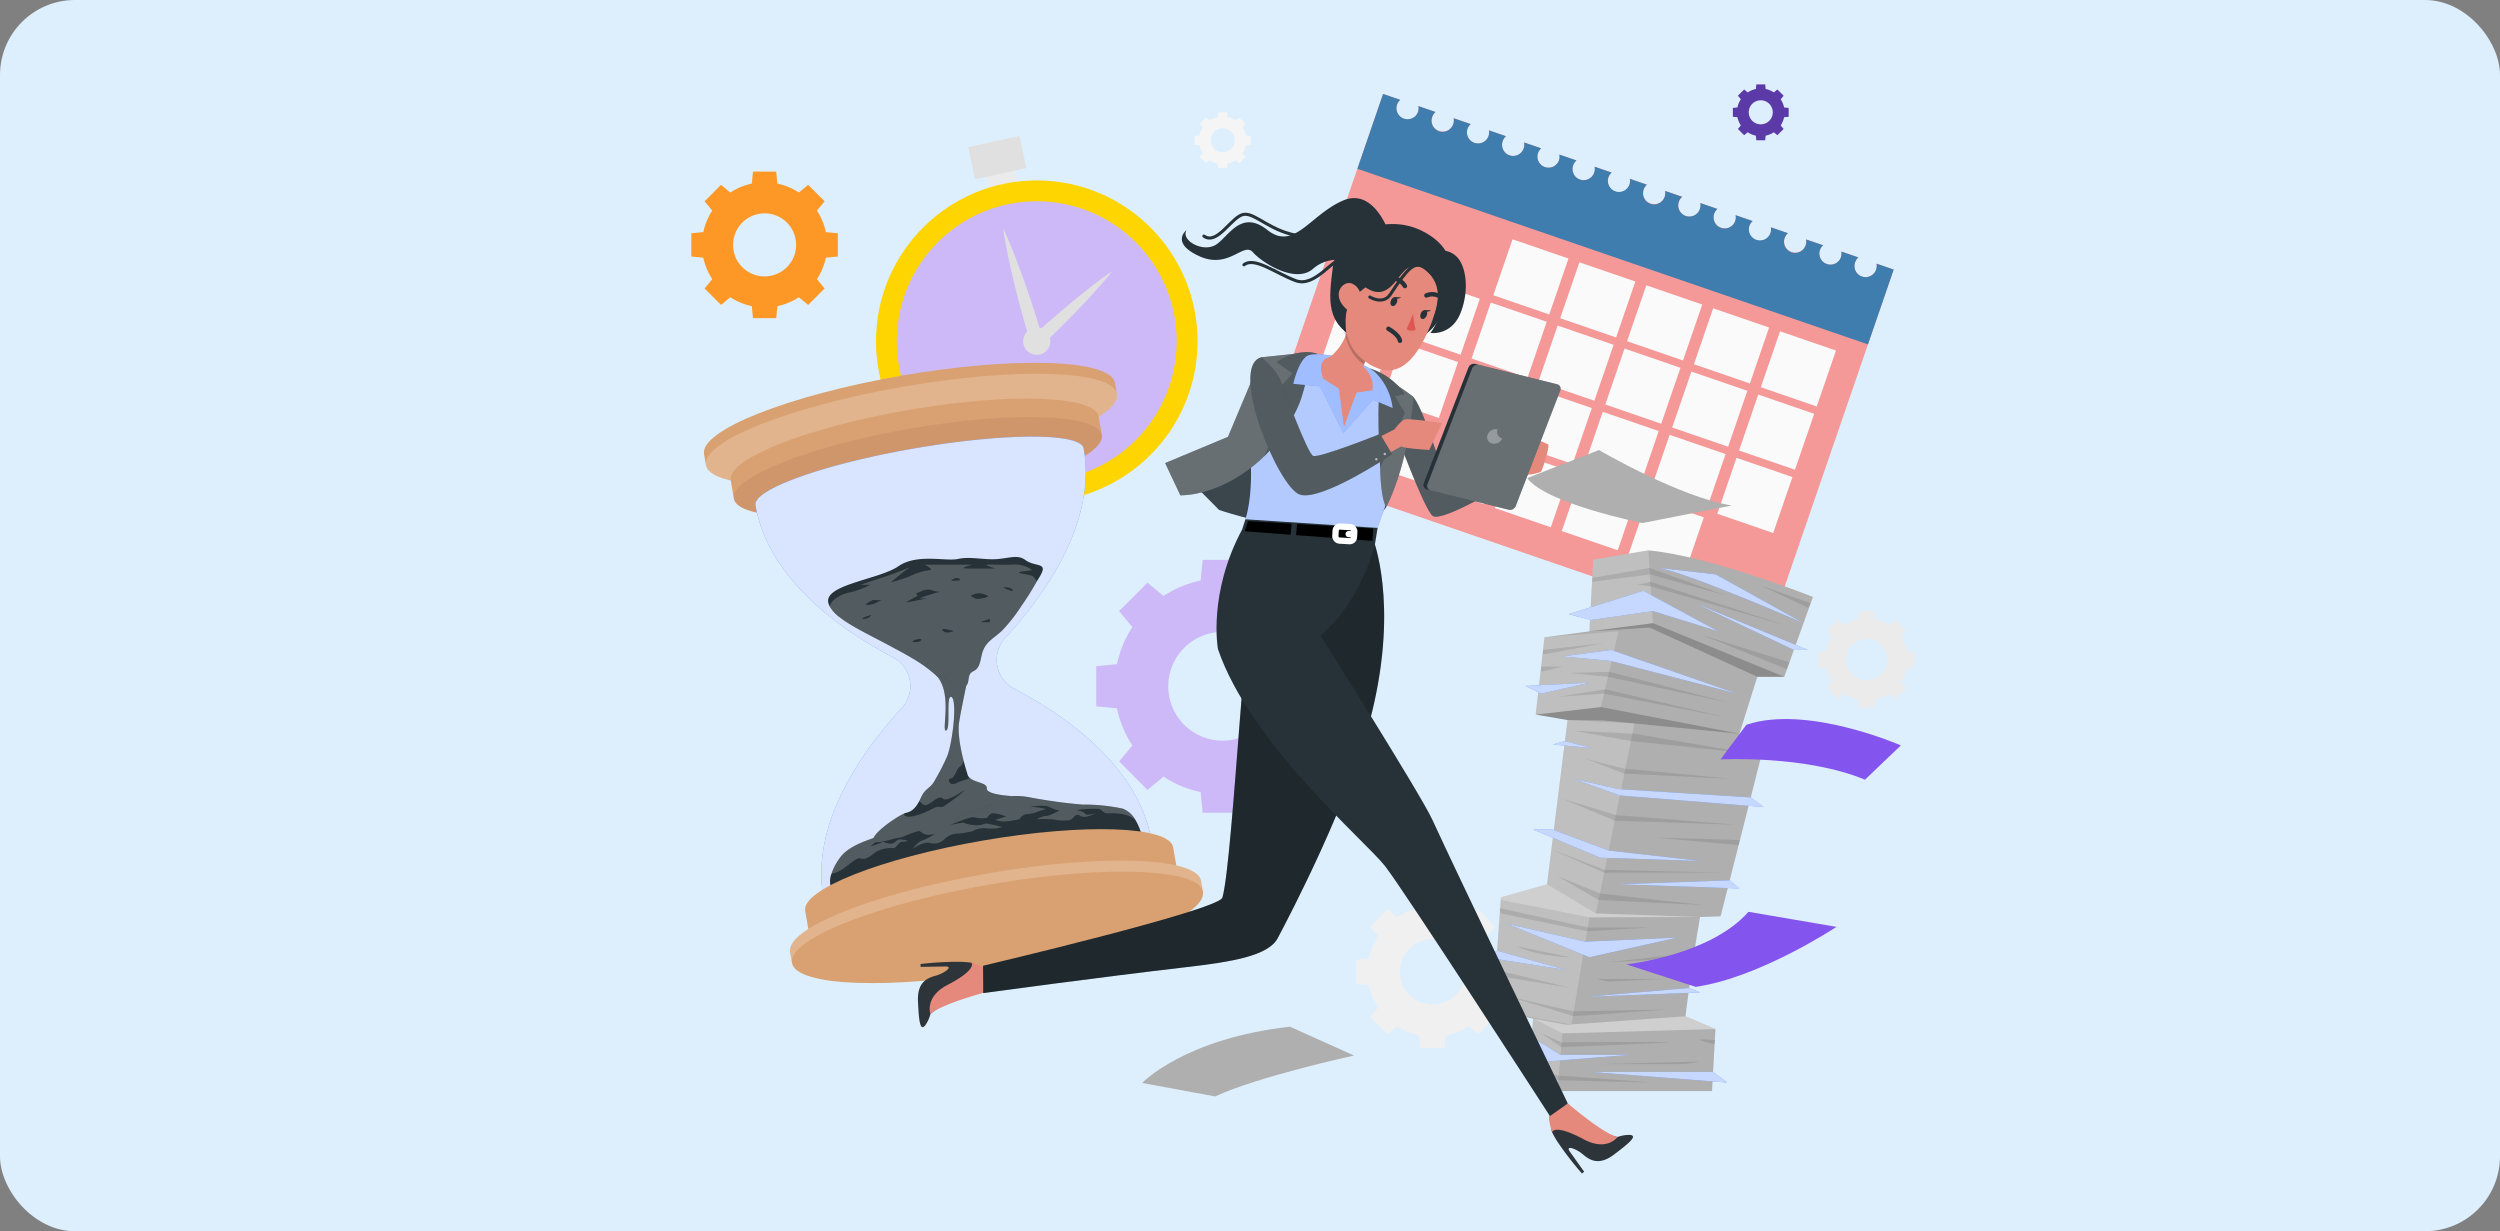 <svg xmlns="http://www.w3.org/2000/svg" width="400" height="197" viewBox="0 0 400 197">
  <rect x="0" y="0" width="400" height="197" fill="#808080" stroke="none"/>
  <g id="Grupo_1118345" data-name="Grupo 1118345" transform="translate(-1020 -3842)">
    <rect id="Rectángulo_405905" data-name="Rectángulo 405905" width="400" height="197" rx="12" transform="translate(1020 3842)" fill="#ddeffd"/>
    <g id="estruc12" transform="translate(1054.168 3745.04)">
      <g id="Grupo_1116840" data-name="Grupo 1116840" transform="translate(76.445 110.46)">
        <g id="Grupo_1116833" data-name="Grupo 1116833" transform="translate(23.779 8.261)">
          <rect id="Rectángulo_405906" data-name="Rectángulo 405906" width="4.666" height="4.666" transform="translate(23.181 5.312) rotate(-12.119)" fill="#ebebeb"/>
          <circle id="Elipse_13469" data-name="Elipse 13469" cx="25.725" cy="25.725" r="25.725" transform="translate(4.432 57.15) rotate(-86.94)" fill="#fed401"/>
          <circle id="Elipse_13470" data-name="Elipse 13470" cx="22.396" cy="22.396" r="22.396" transform="matrix(0.778, -0.628, 0.628, 0.778, 0, 29.471)" fill="#cdb9f8"/>
          <rect id="Rectángulo_405907" data-name="Rectángulo 405907" width="8.407" height="5.261" transform="translate(20.505 1.765) rotate(-12.119)" fill="#e0e0e0"/>
          <path id="Trazado_907802" data-name="Trazado 907802" d="M179.691,181.484a2.179,2.179,0,1,1-2.59-1.672A2.179,2.179,0,0,1,179.691,181.484Z" transform="translate(-146.067 -149.109)" fill="#e0e0e0"/>
          <path id="Trazado_907803" data-name="Trazado 907803" d="M169.666,151.446c.683,1.439,1.267,2.9,1.856,4.369l.845,2.21.8,2.225c.531,1.483,1.023,2.976,1.5,4.473s.94,3,1.374,4.515l-1.689-.458q1.521-1.4,3.082-2.762t3.156-2.683c1.055-.89,2.145-1.744,3.234-2.6s2.2-1.68,3.36-2.461c-.866,1.095-1.784,2.132-2.706,3.167s-1.865,2.045-2.831,3.031-1.922,1.983-2.909,2.948-1.976,1.925-2.984,2.867l-1.2,1.123-.487-1.584c-.462-1.5-.9-3.014-1.318-4.529s-.824-3.035-1.192-4.567l-.55-2.3-.5-2.311C170.195,154.57,169.881,153.023,169.666,151.446Z" transform="translate(-143.561 -136.693)" fill="#e0e0e0"/>
        </g>
        <g id="Grupo_1116839" data-name="Grupo 1116839" transform="translate(90.483 1.534)">
          <path id="Trazado_907804" data-name="Trazado 907804" d="M343.865,141.291l-20.2,58.722-81.694-28.1,20.2-58.722,2.748.944a1.736,1.736,0,0,0-.523.769,1.779,1.779,0,1,0,3.364,1.157,1.734,1.734,0,0,0,.061-.928l2.736.941a1.733,1.733,0,0,0-.523.769A1.779,1.779,0,0,0,273.4,118a1.734,1.734,0,0,0,.061-.928l2.736.941a1.733,1.733,0,0,0-.523.769,1.779,1.779,0,0,0,3.364,1.157,1.739,1.739,0,0,0,.061-.928l2.736.941a1.736,1.736,0,0,0-.523.769,1.779,1.779,0,1,0,3.364,1.157,1.734,1.734,0,0,0,.061-.928l2.736.941a1.738,1.738,0,0,0-.523.769,1.779,1.779,0,0,0,3.364,1.157,1.734,1.734,0,0,0,.061-.928l2.736.941a1.734,1.734,0,0,0-.523.769,1.779,1.779,0,1,0,3.364,1.157,1.734,1.734,0,0,0,.061-.928l2.736.941a1.737,1.737,0,0,0-.523.769,1.779,1.779,0,1,0,3.364,1.157,1.734,1.734,0,0,0,.062-.928l2.736.941a1.736,1.736,0,0,0-.523.769,1.779,1.779,0,0,0,3.364,1.157,1.74,1.74,0,0,0,.061-.928l2.736.941a1.733,1.733,0,0,0-.523.769,1.779,1.779,0,1,0,3.364,1.157,1.734,1.734,0,0,0,.061-.928l2.736.941a1.741,1.741,0,0,0-.523.769,1.779,1.779,0,0,0,3.364,1.157,1.735,1.735,0,0,0,.061-.928l2.736.941a1.737,1.737,0,0,0-.523.769,1.779,1.779,0,1,0,3.364,1.157,1.735,1.735,0,0,0,.062-.928l2.736.941a1.733,1.733,0,0,0-.523.769,1.779,1.779,0,0,0,3.364,1.157,1.735,1.735,0,0,0,.061-.928l2.736.941a1.735,1.735,0,0,0-.523.769,1.779,1.779,0,0,0,3.364,1.157,1.734,1.734,0,0,0,.061-.928l2.736.941a1.736,1.736,0,0,0-.523.769,1.779,1.779,0,1,0,3.364,1.157,1.734,1.734,0,0,0,.061-.928Z" transform="translate(-241.971 -113.191)" fill="#f59898"/>
          <path id="Trazado_907805" data-name="Trazado 907805" d="M356.422,141.291l-4.117,11.968-81.692-28.1,4.116-11.968,2.748.944a1.737,1.737,0,0,0-.523.769,1.779,1.779,0,0,0,3.364,1.157,1.734,1.734,0,0,0,.061-.928l2.736.941a1.733,1.733,0,0,0-.523.769A1.779,1.779,0,1,0,285.955,118a1.733,1.733,0,0,0,.061-.928l2.736.941a1.733,1.733,0,0,0-.523.769,1.779,1.779,0,0,0,3.364,1.157,1.739,1.739,0,0,0,.061-.928l2.736.941a1.736,1.736,0,0,0-.523.769,1.779,1.779,0,1,0,3.364,1.157,1.734,1.734,0,0,0,.062-.928l2.736.941a1.738,1.738,0,0,0-.523.769,1.779,1.779,0,0,0,3.364,1.157,1.734,1.734,0,0,0,.061-.928l2.736.941a1.734,1.734,0,0,0-.523.769,1.779,1.779,0,1,0,3.364,1.157,1.734,1.734,0,0,0,.061-.928l2.736.941a1.737,1.737,0,0,0-.523.769,1.779,1.779,0,0,0,3.364,1.157,1.734,1.734,0,0,0,.061-.928l2.736.941a1.736,1.736,0,0,0-.523.769,1.779,1.779,0,1,0,3.364,1.157,1.74,1.74,0,0,0,.061-.928l2.736.941a1.733,1.733,0,0,0-.523.769,1.779,1.779,0,1,0,3.364,1.157,1.734,1.734,0,0,0,.061-.928l2.736.941a1.741,1.741,0,0,0-.523.769,1.782,1.782,0,1,0,3.371,1.159,1.734,1.734,0,0,0,.061-.928l2.736.941a1.737,1.737,0,0,0-.523.769,1.779,1.779,0,0,0,3.364,1.157,1.734,1.734,0,0,0,.061-.928l2.736.941a1.733,1.733,0,0,0-.523.769,1.779,1.779,0,1,0,3.364,1.157,1.734,1.734,0,0,0,.061-.928l2.736.941a1.735,1.735,0,0,0-.523.769,1.779,1.779,0,0,0,3.364,1.157,1.734,1.734,0,0,0,.061-.928l2.736.941a1.735,1.735,0,0,0-.523.769,1.779,1.779,0,1,0,3.364,1.157,1.734,1.734,0,0,0,.061-.928Z" transform="translate(-254.53 -113.191)" fill="#3e7dad"/>
          <g id="Grupo_1116838" data-name="Grupo 1116838" transform="translate(5.986 23.253)">
            <g id="Grupo_1116834" data-name="Grupo 1116834" transform="translate(31.847 0)">
              <rect id="Rectángulo_405908" data-name="Rectángulo 405908" width="9.464" height="9.464" transform="translate(3.078 0) rotate(18.982)" fill="#fafafa"/>
              <rect id="Rectángulo_405909" data-name="Rectángulo 405909" width="9.464" height="9.464" transform="translate(13.778 3.68) rotate(18.982)" fill="#fafafa"/>
              <rect id="Rectángulo_405910" data-name="Rectángulo 405910" width="9.464" height="9.464" transform="translate(24.479 7.361) rotate(18.982)" fill="#fafafa"/>
              <rect id="Rectángulo_405911" data-name="Rectángulo 405911" width="9.464" height="9.464" transform="translate(35.178 11.042) rotate(18.982)" fill="#fafafa"/>
              <rect id="Rectángulo_405912" data-name="Rectángulo 405912" width="9.464" height="9.464" transform="translate(45.879 14.722) rotate(18.982)" fill="#fafafa"/>
            </g>
            <g id="Grupo_1116835" data-name="Grupo 1116835" transform="translate(6.967 2.762)">
              <rect id="Rectángulo_405913" data-name="Rectángulo 405913" width="9.464" height="9.464" transform="matrix(0.946, 0.325, -0.325, 0.946, 3.076, 0)" fill="#fafafa"/>
              <rect id="Rectángulo_405914" data-name="Rectángulo 405914" width="9.464" height="9.464" transform="translate(13.776 3.68) rotate(18.982)" fill="#fafafa"/>
              <rect id="Rectángulo_405915" data-name="Rectángulo 405915" width="9.464" height="9.464" transform="matrix(0.946, 0.325, -0.325, 0.946, 24.476, 7.361)" fill="#fafafa"/>
              <rect id="Rectángulo_405916" data-name="Rectángulo 405916" width="9.464" height="9.464" transform="matrix(0.946, 0.325, -0.325, 0.946, 35.176, 11.042)" fill="#fafafa"/>
              <rect id="Rectángulo_405917" data-name="Rectángulo 405917" width="9.464" height="9.464" transform="translate(45.876 14.722) rotate(18.982)" fill="#fafafa"/>
              <rect id="Rectángulo_405918" data-name="Rectángulo 405918" width="9.464" height="9.464" transform="translate(56.577 18.403) rotate(18.982)" fill="#fafafa"/>
              <rect id="Rectángulo_405919" data-name="Rectángulo 405919" width="9.464" height="9.464" transform="translate(67.276 22.083) rotate(18.982)" fill="#fafafa"/>
            </g>
            <g id="Grupo_1116836" data-name="Grupo 1116836" transform="translate(3.482 12.885)">
              <rect id="Rectángulo_405920" data-name="Rectángulo 405920" width="9.464" height="9.464" transform="translate(3.078 0) rotate(18.982)" fill="#fafafa"/>
              <rect id="Rectángulo_405921" data-name="Rectángulo 405921" width="9.464" height="9.464" transform="translate(13.778 3.68) rotate(18.982)" fill="#fafafa"/>
              <rect id="Rectángulo_405922" data-name="Rectángulo 405922" width="9.464" height="9.464" transform="matrix(0.946, 0.325, -0.325, 0.946, 24.479, 7.361)" fill="#fafafa"/>
              <rect id="Rectángulo_405923" data-name="Rectángulo 405923" width="9.464" height="9.464" transform="translate(35.178 11.042) rotate(18.982)" fill="#fafafa"/>
              <rect id="Rectángulo_405924" data-name="Rectángulo 405924" width="9.464" height="9.464" transform="matrix(0.946, 0.325, -0.325, 0.946, 45.879, 14.722)" fill="#fafafa"/>
              <rect id="Rectángulo_405925" data-name="Rectángulo 405925" width="9.464" height="9.464" transform="translate(56.579 18.403) rotate(18.982)" fill="#fafafa"/>
              <rect id="Rectángulo_405926" data-name="Rectángulo 405926" width="9.464" height="9.464" transform="translate(67.279 22.083) rotate(18.982)" fill="#fafafa"/>
            </g>
            <g id="Grupo_1116837" data-name="Grupo 1116837" transform="translate(0 23.009)">
              <rect id="Rectángulo_405927" data-name="Rectángulo 405927" width="9.464" height="9.464" transform="translate(3.078 0) rotate(18.982)" fill="#fafafa"/>
              <rect id="Rectángulo_405928" data-name="Rectángulo 405928" width="9.464" height="9.464" transform="translate(13.778 3.68) rotate(18.982)" fill="#fafafa"/>
              <rect id="Rectángulo_405929" data-name="Rectángulo 405929" width="9.464" height="9.464" transform="translate(24.479 7.361) rotate(18.982)" fill="#fafafa"/>
              <rect id="Rectángulo_405930" data-name="Rectángulo 405930" width="9.464" height="9.464" transform="translate(35.178 11.042) rotate(18.982)" fill="#fafafa"/>
              <rect id="Rectángulo_405931" data-name="Rectángulo 405931" width="9.464" height="9.464" transform="translate(45.879 14.722) rotate(18.982)" fill="#fafafa"/>
              <rect id="Rectángulo_405932" data-name="Rectángulo 405932" width="9.464" height="9.464" transform="translate(56.579 18.403) rotate(18.982)" fill="#fafafa"/>
            </g>
          </g>
        </g>
        <path id="Trazado_907806" data-name="Trazado 907806" d="M80.829,145.184v3.725l1.918.18a9.945,9.945,0,0,0,1.431,3.44l-1.232,1.488,2.634,2.634,1.488-1.232a9.95,9.95,0,0,0,3.44,1.43l.181,1.918h3.725l.18-1.918a9.945,9.945,0,0,0,3.44-1.43l1.488,1.232,2.634-2.634-1.232-1.488a9.945,9.945,0,0,0,1.43-3.44l1.918-.18v-3.725L102.354,145a9.945,9.945,0,0,0-1.43-3.44l1.232-1.488-2.634-2.634-1.488,1.231a9.957,9.957,0,0,0-3.44-1.43l-.18-1.918H90.69l-.181,1.918a9.961,9.961,0,0,0-3.44,1.43l-1.488-1.231-2.634,2.634,1.232,1.488A9.945,9.945,0,0,0,82.749,145ZM92.551,142a5.043,5.043,0,1,1-5.043,5.042A5.043,5.043,0,0,1,92.551,142Z" transform="translate(-80.829 -121.363)" fill="#fd9826"/>
        <path id="Trazado_907807" data-name="Trazado 907807" d="M219.957,283.094a17.189,17.189,0,0,0,5.938-2.469l2.568,2.126,4.546-4.546-2.126-2.568a17.175,17.175,0,0,0,2.469-5.938l3.31-.312v-6.429l-3.31-.311a17.169,17.169,0,0,0-2.469-5.938l2.126-2.569-4.546-4.545L225.9,251.72a17.189,17.189,0,0,0-5.938-2.469l-.311-3.31h-6.429l-.312,3.31a17.188,17.188,0,0,0-5.938,2.469l-2.568-2.126-4.546,4.545,2.126,2.569a17.169,17.169,0,0,0-2.469,5.938l-3.31.311v6.429l3.31.312a17.175,17.175,0,0,0,2.469,5.938l-2.126,2.568,4.546,4.546,2.568-2.126a17.189,17.189,0,0,0,5.938,2.469l.311,3.31h6.429Zm-12.23-16.922a8.7,8.7,0,1,1,8.7,8.7,8.7,8.7,0,0,1-8.7-8.7Z" transform="translate(-131.417 -169.867)" fill="#cdb9f8"/>
        <path id="Trazado_907809" data-name="Trazado 907809" d="M230.836,126.087l.568.47,1-1-.47-.568a3.779,3.779,0,0,0,.545-1.313l.731-.065v-1.42l-.731-.069a3.8,3.8,0,0,0-.546-1.313l.47-.567-1-1-.568.47a3.789,3.789,0,0,0-1.309-.546l-.069-.732h-1.42l-.065.732a3.787,3.787,0,0,0-1.313.546l-.568-.47-1,1,.47.567a3.8,3.8,0,0,0-.546,1.313l-.731.069v1.42l.731.065a3.791,3.791,0,0,0,.546,1.313l-.47.568,1,1,.568-.47a3.8,3.8,0,0,0,1.313.545l.065.732h1.42l.069-.732A3.8,3.8,0,0,0,230.836,126.087Zm-4.014-3.194a1.923,1.923,0,1,1,1.923,1.922,1.923,1.923,0,0,1-1.923-1.922Z" transform="translate(-143.73 -113.952)" fill="#f5f5f5"/>
        <path id="Trazado_907810" data-name="Trazado 907810" d="M384.157,118.124l.568.47,1-1-.47-.567a3.783,3.783,0,0,0,.545-1.313l.732-.069v-1.42l-.731-.069a3.8,3.8,0,0,0-.546-1.313l.47-.568-1-1-.568.47a3.8,3.8,0,0,0-1.309-.545l-.069-.732h-1.424l-.069.732a3.788,3.788,0,0,0-1.309.545l-.568-.47-1,1,.47.568a3.791,3.791,0,0,0-.546,1.313l-.731.069v1.42l.731.069a3.8,3.8,0,0,0,.546,1.313l-.47.567,1,1,.568-.47a3.789,3.789,0,0,0,1.309.546l.069.732h1.421l.069-.732A3.789,3.789,0,0,0,384.157,118.124Zm-4.014-3.194a1.923,1.923,0,1,1,1.923,1.923,1.923,1.923,0,0,1-1.923-1.923Z" transform="translate(-210.958 -110.46)" fill="#5b39a6"/>
        <path id="Trazado_907811" data-name="Trazado 907811" d="M413.305,273.8l.981.811,1.733-1.734-.811-.981a6.555,6.555,0,0,0,.942-2.264l1.262-.119V267.06l-1.262-.119a6.556,6.556,0,0,0-.942-2.264l.811-.981-1.733-1.733-.981.811a6.557,6.557,0,0,0-2.265-.942l-.119-1.262h-2.451l-.118,1.262a6.552,6.552,0,0,0-2.264.942l-.981-.811-1.734,1.733.811.981a6.542,6.542,0,0,0-.941,2.264l-1.262.119v2.452l1.262.119a6.542,6.542,0,0,0,.941,2.264l-.811.981,1.734,1.734.981-.811a6.552,6.552,0,0,0,2.265.942l.118,1.262h2.452l.119-1.263A6.543,6.543,0,0,0,413.305,273.8Zm-6.928-5.511a3.319,3.319,0,1,1,3.319,3.319,3.319,3.319,0,0,1-3.319-3.319Z" transform="translate(-221.65 -176.281)" fill="#ebebeb"/>
        <path id="Trazado_907812" data-name="Trazado 907812" d="M288.242,362.517l1.548,1.282,2.741-2.741-1.282-1.548a10.341,10.341,0,0,0,1.488-3.58l2-.188v-3.875l-2-.188a10.352,10.352,0,0,0-1.489-3.58l1.282-1.549-2.741-2.741-1.548,1.282a10.369,10.369,0,0,0-3.58-1.488l-.188-2H280.6l-.188,1.995a10.362,10.362,0,0,0-3.58,1.489l-1.549-1.282-2.741,2.741,1.282,1.549a10.346,10.346,0,0,0-1.487,3.582l-1.995.188v3.875l1.995.188a10.365,10.365,0,0,0,1.489,3.58l-1.282,1.548,2.741,2.741,1.549-1.282a10.351,10.351,0,0,0,3.58,1.488l.188,2h3.876l.188-2A10.348,10.348,0,0,0,288.242,362.517ZM277.289,353.8a5.247,5.247,0,1,1,5.247,5.247,5.247,5.247,0,0,1-5.247-5.247Z" transform="translate(-163.927 -211.814)" fill="#f0f0f0"/>
      </g>
      <g id="Grupo_1116848" data-name="Grupo 1116848" transform="translate(77.592 153.127)">
        <g id="Grupo_1116847" data-name="Grupo 1116847" transform="translate(0 0)">
          <path id="Trazado_907813" data-name="Trazado 907813" d="M116.117,191.834c-18.158,3.141-32.346,8.76-31.69,12.554l.3,1.761h0c.654,3.795,15.907,4.323,34.066,1.183s32.343-8.76,31.689-12.554l-.3-1.761C149.526,189.223,134.275,188.694,116.117,191.834Z" transform="translate(-83.544 -187.91)" fill="#d9a171"/>
          <ellipse id="Elipse_13471" data-name="Elipse 13471" cx="33.365" cy="6.97" rx="33.365" ry="6.97" transform="translate(0 11.371) rotate(-9.811)" fill="#fff" opacity="0.2"/>
          <path id="Trazado_907814" data-name="Trazado 907814" d="M120.405,201.819c-16.258,2.814-28.962,7.844-28.374,11.241L92.538,216h0c.589,3.4,14.243,3.871,30.5,1.059S152,209.21,151.415,205.813h0l-.508-2.936C150.32,199.481,136.664,199.007,120.405,201.819Z" transform="translate(-86.879 -192.382)" fill="#d9a171"/>
          <ellipse id="Elipse_13472" data-name="Elipse 13472" cx="29.875" cy="6.241" rx="29.875" ry="6.241" transform="matrix(0.985, -0.17, 0.17, 0.985, 4.596, 17.463)" fill="#a66d58" opacity="0.2"/>
          <g id="Grupo_1116841" data-name="Grupo 1116841" transform="translate(9.107 13.692)">
            <path id="Trazado_907815" data-name="Trazado 907815" d="M140.482,251.15a5.2,5.2,0,0,1-1.406-8.13c6.588-7.169,14.562-18.585,12.536-30.3-.434-2.513-12.542-2.518-27.042-.011s-25.9,6.578-25.467,9.095c2.028,11.717,13.37,19.791,21.985,24.332a5.2,5.2,0,0,1,1.406,8.13c-6.588,7.169-14.561,18.585-12.536,30.3.435,2.513,12.542,2.518,27.042.01s25.9-6.578,25.468-9.091C160.44,263.765,149.1,255.69,140.482,251.15Z" transform="translate(-99.091 -210.829)" fill="#407bff"/>
            <path id="Trazado_907816" data-name="Trazado 907816" d="M140.482,251.15a5.2,5.2,0,0,1-1.406-8.13c6.588-7.169,14.562-18.585,12.536-30.3-.434-2.513-12.542-2.518-27.042-.011s-25.9,6.578-25.467,9.095c2.028,11.717,13.37,19.791,21.985,24.332a5.2,5.2,0,0,1,1.406,8.13c-6.588,7.169-14.561,18.585-12.536,30.3.435,2.513,12.542,2.518,27.042.01s25.9-6.578,25.468-9.091C160.44,263.765,149.1,255.69,140.482,251.15Z" transform="translate(-99.091 -210.829)" fill="#fff" opacity="0.8"/>
          </g>
          <g id="Grupo_1116842" data-name="Grupo 1116842" transform="translate(21.049 71.028)">
            <path id="Trazado_907817" data-name="Trazado 907817" d="M170.506,320.929c.262,2.633-46.45,11.726-49.553,7.685a3.272,3.272,0,0,1-.349-3.113A8.863,8.863,0,0,1,122,322.914c1.439-1.954,4.623-2.81,6.781-3.6,1.455-.531,2.923-1.021,4.387-1.527,1.57-.544,3.186-.167,4.553-1.36.818-.715,1.43-1.773,2.486-2.035.777-.192,1.614.116,2.384-.091,1-.268,1.714-1.344,2.748-1.364a6.5,6.5,0,0,1,1.5.368,9.371,9.371,0,0,0,2.74-.19,11.375,11.375,0,0,1,2.712.2,82.762,82.762,0,0,0,8.436,1.162,29.986,29.986,0,0,1,6.424.636,3.879,3.879,0,0,1,2.068,1.821l.006,0A9.707,9.707,0,0,1,170.506,320.929Z" transform="translate(-120.362 -312.938)" fill="#263238"/>
            <path id="Trazado_907818" data-name="Trazado 907818" d="M182.006,317c.041.02.007.01-.093-.021a.341.341,0,0,1,.093.021Z" transform="translate(-147.349 -314.711)" fill="#fff" opacity="0.2"/>
            <path id="Trazado_907819" data-name="Trazado 907819" d="M169.393,316.929c-1.292-1.171-3.677-1.09-4.363-1.04s-.925-.535-1.446-.723a19.464,19.464,0,0,0-3.57.2s1.148.217,1.359.589c.192.351,1.517-.052,1.687-.1-.178.1-1.735.921-2.474.422-.785-.527-1.036.427-1.621.665a7.088,7.088,0,0,1-2.722-.1,24.365,24.365,0,0,0-2.639-.018,3.81,3.81,0,0,1,1.5-.538c.494.057,2.467-.981,2.064-.909s-1.328-.465-2.045-.688a9.743,9.743,0,0,0-2.607.167,8.543,8.543,0,0,1,2.583.359,12.25,12.25,0,0,0-1.681.533,5.5,5.5,0,0,1-1.548.268,2.145,2.145,0,0,0-1.047.807,16.464,16.464,0,0,1-1.952.338,4.651,4.651,0,0,1-1.913-.227l1.773-.58-.6-.174a7.027,7.027,0,0,0-1.282-.3c-.715-.118-1.014.559-1.19.726a5.57,5.57,0,0,1-2.171-.109c-.438-.13-3.68,1.21-3.68,1.21l2.023-.35a4.963,4.963,0,0,0,1.661.386c1.352.182,1.548-.268,2.113-.228a24.077,24.077,0,0,1,2.452.549l-.73.2a7.106,7.106,0,0,1-1.943-.011,3.676,3.676,0,0,0-2.066.5,16.935,16.935,0,0,1-2.639.382,3.01,3.01,0,0,0-1.852.909,2.3,2.3,0,0,1-2.335.556c-1.019-.266-2.745.985-2.745.985s.9-1.2,1.374-1.28a13.039,13.039,0,0,0,2.111-1.059,4.367,4.367,0,0,0-.752.061,1.874,1.874,0,0,1-1.4-.453c-.552-.389-1.125-.084-1.952.338s-1.713.923-2.583.31-3.533,1.648-3.533,1.648a9.923,9.923,0,0,0,1.767-.606c.244-.2.419.022,1.207.164s1.043-.393,1.428-.594,1.549.137,1.549.137a1.709,1.709,0,0,1-.877.162c-.428-.065-1.112,1.161-1.349,1.027a5.365,5.365,0,0,0-2.56.443c-.7.358-1.737,1.584-2.774,1.211-.881-.321-2.872,2.38-4.619,2.414a8.863,8.863,0,0,1,1.394-2.588c1.439-1.954,4.623-2.81,6.781-3.6,1.455-.531,2.923-1.021,4.387-1.527,1.57-.544,3.186-.167,4.553-1.36.818-.715,1.43-1.773,2.486-2.035.777-.192,1.614.116,2.384-.091,1-.268,1.714-1.344,2.748-1.364a6.506,6.506,0,0,1,1.5.368,9.373,9.373,0,0,0,2.74-.19,11.376,11.376,0,0,1,2.712.2,82.762,82.762,0,0,0,8.436,1.162,29.986,29.986,0,0,1,6.424.636,3.879,3.879,0,0,1,2.066,1.815Z" transform="translate(-120.546 -312.939)" fill="#fff" opacity="0.2"/>
          </g>
          <g id="Grupo_1116844" data-name="Grupo 1116844" transform="translate(14.634 76.499)">
            <path id="Trazado_907820" data-name="Trazado 907820" d="M141.624,324.518c-16.259,2.813-28.962,7.844-28.375,11.24l.508,2.936h0c.589,3.4,14.243,3.87,30.5,1.059s28.962-7.844,28.374-11.241h0l-.508-2.935C171.538,322.18,157.882,321.706,141.624,324.518Z" transform="translate(-110.817 -322.684)" fill="#d9a171"/>
            <path id="Trazado_907821" data-name="Trazado 907821" d="M140.645,333.7c-18.158,3.141-32.346,8.76-31.69,12.554l.3,1.761h0c.654,3.795,15.907,4.323,34.066,1.183s32.345-8.76,31.69-12.554l-.3-1.761C174.057,331.089,158.806,330.56,140.645,333.7Z" transform="translate(-108.934 -326.615)" fill="#d9a171"/>
            <g id="Grupo_1116843" data-name="Grupo 1116843" transform="translate(0 5.036)">
              <path id="Trazado_907822" data-name="Trazado 907822" d="M127.136,366.426c-.452-.016-.889-.037-1.316-.065C126.248,366.387,126.684,366.411,127.136,366.426Z" transform="translate(-116.338 -346.872)" fill="#fff" opacity="0.2"/>
              <path id="Trazado_907823" data-name="Trazado 907823" d="M181.965,360.585l-.117.026Z" transform="translate(-140.905 -344.339)" fill="#fff" opacity="0.2"/>
              <path id="Trazado_907824" data-name="Trazado 907824" d="M115.7,364.961q.272.071.562.137Q115.972,365.033,115.7,364.961Z" transform="translate(-111.9 -346.258)" fill="#fff" opacity="0.2"/>
              <path id="Trazado_907825" data-name="Trazado 907825" d="M140.645,333.7c-18.158,3.141-32.346,8.76-31.69,12.553l.3,1.761A2.284,2.284,0,0,0,110.5,349.5a2.284,2.284,0,0,1-1.243-1.481c-.654-3.795,13.532-9.413,31.69-12.553s33.409-2.611,34.066,1.182h0l-.3-1.761C174.057,331.089,158.806,330.56,140.645,333.7Z" transform="translate(-108.934 -331.652)" fill="#fff" opacity="0.2"/>
            </g>
          </g>
          <g id="Grupo_1116845" data-name="Grupo 1116845" transform="translate(27.961 49.318)">
            <path id="Trazado_907826" data-name="Trazado 907826" d="M148.281,274.277c-.359,2.8-1.385,7.059-1.846,9.9s.923,7.23,1.333,8.563,3.176,1.116,3.068,2.182,4.127,1.243,4.127,1.243-19.884,7.858-21.878,7.36,3.726-4.427,4.829-4.683,1.7-.94,2.427-2.513,1.5-1.289,2.278-2.867a34.839,34.839,0,0,0,1.863-3.645c.885-2.191,1.646-8.923.72-9.487-.961-.589-.089,5.157-.882,5.348s1.036-5.66-1.383-8.615S148.281,274.277,148.281,274.277Z" transform="translate(-132.668 -274.275)" fill="#263238"/>
            <path id="Trazado_907827" data-name="Trazado 907827" d="M154.966,296.161s-19.884,7.861-21.875,7.363c-1.832-.458,2.857-3.821,4.48-4.557.109,1.156,3.225-.026,4.459-.711s1.332-.187,1.789-.389a26.115,26.115,0,0,0,3.541-2.67c-.358.1-2.924,2-3.541,1.384s-1.636.565-2.405.923c-.664.316-.83-.065-1.38-.544.1-.192.208-.4.311-.632.726-1.57,1.5-1.292,2.276-2.868a35.036,35.036,0,0,0,1.861-3.644c.887-2.193,1.649-8.923.726-9.487-.96-.589-.088,5.159-.881,5.346s1.032-5.656-1.385-8.612,5.34-2.785,5.34-2.785c-.358,2.806-1.384,7.062-1.846,9.9a17.1,17.1,0,0,0,.679,6.281c-.131.458-.311.881-.523.948-.513.156-.871,1.9-1.54,1.95s-.1,1.281.819.773c.612-.337,1.576-.544,2.255-.855.866.767,2.806.757,2.712,1.649C150.73,295.986,154.966,296.161,154.966,296.161Z" transform="translate(-132.67 -274.275)" fill="#fff" opacity="0.2"/>
          </g>
          <g id="Grupo_1116846" data-name="Grupo 1116846" transform="translate(20.736 32.947)">
            <path id="Trazado_907828" data-name="Trazado 907828" d="M153.422,248.659c-.1.16-.181.291-.233.383a47.081,47.081,0,0,1-2.541,4.034,25.1,25.1,0,0,1-3.048,3.86c-1.079,1.037-2.178,1.525-2.825,2.769a4.286,4.286,0,0,0-.363.969c-.238.939-.311,2.069-1.131,2.592a3.824,3.824,0,0,0-.576.347c-.41.353-.389.97-.5,1.5s-.617,1.1-1.095.861c-.4-.207-.523-.9-.981-.876a1.763,1.763,0,0,0-.332.1c-.458.12-.887-.243-1.239-.555s-.861-.612-1.265-.368a22.739,22.739,0,0,0-4.008-2.935c-1.172-.705-2.386-1.343-3.656-2.028-2.821-1.524-6.067-3.033-8.032-4.58A5.6,5.6,0,0,1,120.036,253a2.309,2.309,0,0,1-.228-.726c-.322-2.774,8.259-3.6,11.236-5.667s7.611-.741,9.561-1.172,4.142.181,6.2.025,3.337-.747,4.532.131,2.536.612,2.789,1.281C154.278,247.269,153.77,248.109,153.422,248.659Z" transform="translate(-119.8 -245.12)" fill="#263238"/>
            <path id="Trazado_907829" data-name="Trazado 907829" d="M150.993,248.727c-1.778-.342,1.846-.41,1.57-.617a4.558,4.558,0,0,0-3.141-.819c-1.986.065-3.625-.065-4.044,0s1.374.616,1.374.616h-4.646c-1.5,0,1.027-.616,1.027-.616h-7.8c.207,0,1.711.892.819.892a9.67,9.67,0,0,0-3.075.954,20.971,20.971,0,0,1-3.01.959,37,37,0,0,1,3-2.39c-.187.078-2.7,1.1-3.748,1.432-1.095.342-3.9,1.3-4.174,1.368a12.1,12.1,0,0,0,1.576,0,14.149,14.149,0,0,1-3.214,1.229c-.819.1-2.785.778-3.288,2.2a5.6,5.6,0,0,0,1.566,1.737c1.963,1.55,5.211,3.059,8.032,4.58,1.27.684,2.486,1.322,3.656,2.028a22.737,22.737,0,0,1,4.009,2.931c.405-.243.916.057,1.265.368s.778.675,1.239.555a1.763,1.763,0,0,1,.332-.1c.458-.026.576.669.981.876.477.243.985-.337,1.095-.861s.088-1.146.5-1.5a3.825,3.825,0,0,1,.576-.347c.819-.523.892-1.653,1.131-2.592a4.287,4.287,0,0,1,.363-.969c.648-1.243,1.747-1.732,2.825-2.769a25.1,25.1,0,0,0,3.048-3.86,47.083,47.083,0,0,0,2.541-4.034C152.741,248.924,152.771,249.067,150.993,248.727Zm-25.4,7.248c-.6-.069,1.333-.667,1.333-.667a1.445,1.445,0,0,1-1.333.664Zm.359-2.307s.974-.769,1.384-.72a8.244,8.244,0,0,0,1.178,0s-1.536,1.025-2.562.717Zm7.743,6c-.7-.131.744-.564,1.09-.461s-.269.612-1.089.458Zm3.468-7.846s-2.978.872-2.376.872H135.9c-.205,0-3.282.671-3.436.643A14.773,14.773,0,0,1,134.3,252.3s-.217-.273-.2-.376.694-.308.694-.308a2.209,2.209,0,0,1,1.731-.256,3.976,3.976,0,0,0,1.487.256Zm1.252,6.1c-.832-.757,1.636,0,1.636,0s-1.074.509-1.638,0Zm1.333-8.154c1.128-.769,1.4,0,1.4,0s-1.767.245-1.4,0Zm3.89,2.974-.864-.445a3.246,3.246,0,0,1,1.178-.427,2.834,2.834,0,0,1,1.59.427c.308.185-1.605.6-1.905.442Zm2.212,3.771s-1.384-.028-1.517,0a11.325,11.325,0,0,1,1.517-.532Zm2.144-5.549s.981-.212,1.446.3c.62.68-1.448-.3-1.448-.3Z" transform="translate(-119.983 -246.061)" fill="#fff" opacity="0.2"/>
          </g>
        </g>
      </g>
      <g id="Grupo_1116852" data-name="Grupo 1116852" transform="translate(203.42 185.014)">
        <g id="Grupo_1116851" data-name="Grupo 1116851" transform="translate(0)">
          <g id="Grupo_1116849" data-name="Grupo 1116849" transform="translate(1.285)">
            <path id="Trazado_907830" data-name="Trazado 907830" d="M315.025,328.388l4.524,1.364H344.3l.547-9.919-4.786-2.051s.889-7.667,2.325-15.881l3.282-.1,6.974-27.5-3.966-1.714,2.872-9.111h4.307l4.592-12.784s-16.5-6.578-26.341-7.45l-8.813,1.479-.616,11.478-7.18.947-1.413,12.366,5.1.879-3.281,26.283-7.376,2.075-1.286,18.094,6.423,1.318Z" transform="translate(-309.247 -243.236)" fill="#afafaf"/>
            <path id="Trazado_907831" data-name="Trazado 907831" d="M349.862,378.041l-24.478.684-4.7-2.364,5.382,1,19.007-1.369Z" transform="translate(-314.263 -301.445)" fill="#fff" opacity="0.4"/>
            <path id="Trazado_907832" data-name="Trazado 907832" d="M343.364,343.625l-17.706.052L311.482,340.9l.031-.441,7.378-2.074,7.793,4.672Z" transform="translate(-310.227 -284.957)" fill="#fff" opacity="0.4"/>
            <path id="Trazado_907833" data-name="Trazado 907833" d="M354.018,292.164l-21.844-2.136-5.641-.057-5.107-.876,10.437-1.2Z" transform="translate(-314.587 -262.818)" opacity="0.2" style="isolation: isolate"/>
            <path id="Trazado_907834" data-name="Trazado 907834" d="M367.9,272.562h-4.3l-17.234-7.876-9.639.6,10.167-1.309Z" transform="translate(-321.297 -252.328)" opacity="0.2" style="isolation: isolate"/>
            <path id="Trazado_907835" data-name="Trazado 907835" d="M346.158,243.234l.736,11.647-10.167,1.309.617-11.474Z" transform="translate(-321.297 -243.234)" fill="#fff" opacity="0.2"/>
            <path id="Trazado_907836" data-name="Trazado 907836" d="M331.863,278.431l2.806-12.122-11.828.949-1.415,12.371Z" transform="translate(-314.587 -253.352)" fill="#fff" opacity="0.2"/>
            <path id="Trazado_907837" data-name="Trazado 907837" d="M327.959,291.591l10.7.552-6.187,30.4-7.793-4.672Z" transform="translate(-316.013 -264.438)" fill="#fff" opacity="0.2"/>
            <path id="Trazado_907838" data-name="Trazado 907838" d="M310.5,342.866l14.175,2.774-2.863,17.139-12.567-2.257Z" transform="translate(-309.247 -286.921)" fill="#fff" opacity="0.2"/>
            <path id="Trazado_907839" data-name="Trazado 907839" d="M324.876,379.019l-.819,9.234-4.526-1.364.646-10.233Z" transform="translate(-313.756 -301.738)" fill="#fff" opacity="0.2"/>
          </g>
          <path id="Trazado_907840" data-name="Trazado 907840" d="M313.4,349.691l12.449,2.834,14.667-.646L326.5,355.024Z" transform="translate(-309.783 -289.914)" fill="#407bff"/>
          <path id="Trazado_907841" data-name="Trazado 907841" d="M318.56,381.974l4.58,2.813h11.077l-13.443,1.076-4.5-3.075Z" transform="translate(-311.042 -304.07)" fill="#407bff"/>
          <path id="Trazado_907842" data-name="Trazado 907842" d="M337.125,391.859h19.569l2.258,1.7Z" transform="translate(-320.186 -308.404)" fill="#407bff"/>
          <path id="Trazado_907843" data-name="Trazado 907843" d="M319.879,360.385l-10.958-3.068-1.963,1.051Z" transform="translate(-306.958 -293.258)" fill="#407bff"/>
          <path id="Trazado_907844" data-name="Trazado 907844" d="M335.814,369.353l16.473-1.413,1.746.707Z" transform="translate(-319.612 -297.915)" fill="#407bff"/>
          <path id="Trazado_907845" data-name="Trazado 907845" d="M345.011,337.89l17.8-.637,1.548,1.309Z" transform="translate(-323.644 -284.46)" fill="#407bff"/>
          <path id="Trazado_907846" data-name="Trazado 907846" d="M347.4,327.807l-14.63-1.662-9.024-3.363h-3.058L331.46,327.3Z" transform="translate(-312.979 -278.115)" fill="#407bff"/>
          <path id="Trazado_907847" data-name="Trazado 907847" d="M332.253,308.352l7.382,2.656,23.027,1.857-2.079-1.545-21.166-1.328Z" transform="translate(-318.05 -271.788)" fill="#407bff"/>
          <path id="Trazado_907848" data-name="Trazado 907848" d="M328.719,280.956l-10.255.513L321,282.7Z" transform="translate(-312.003 -259.774)" fill="#407bff"/>
          <path id="Trazado_907849" data-name="Trazado 907849" d="M329.053,272.659l7.8-1.035,20.1,6.985-20.2-5.234Z" transform="translate(-316.647 -255.683)" fill="#407bff"/>
          <path id="Trazado_907850" data-name="Trazado 907850" d="M354.775,261.251l-12-6.478-11.9,3.73,3.505.94,9.945-1.43Z" transform="translate(-317.448 -248.293)" fill="#407bff"/>
          <path id="Trazado_907851" data-name="Trazado 907851" d="M366.864,258.307l18.05,7.477h-2.253Z" transform="translate(-333.226 -249.844)" fill="#407bff"/>
          <path id="Trazado_907852" data-name="Trazado 907852" d="M356.636,248.262l9.025,1.025,14.058,7.8S361.559,249.185,356.636,248.262Z" transform="translate(-328.742 -245.439)" fill="#407bff"/>
          <path id="Trazado_907853" data-name="Trazado 907853" d="M328.163,297.576l4.458,1.128-6.3-.564Z" transform="translate(-315.447 -267.062)" fill="#407bff"/>
          <g id="Grupo_1116850" data-name="Grupo 1116850" transform="translate(0 2.823)">
            <path id="Trazado_907854" data-name="Trazado 907854" d="M313.4,349.691l12.449,2.834,14.667-.646L326.5,355.024Z" transform="translate(-309.783 -292.737)" fill="#fff" opacity="0.7"/>
            <path id="Trazado_907855" data-name="Trazado 907855" d="M318.56,381.974l4.58,2.813h11.077l-13.443,1.076-4.5-3.075Z" transform="translate(-311.042 -306.893)" fill="#fff" opacity="0.7"/>
            <path id="Trazado_907856" data-name="Trazado 907856" d="M337.125,391.859h19.569l2.258,1.7Z" transform="translate(-320.186 -311.227)" fill="#fff" opacity="0.7"/>
            <path id="Trazado_907857" data-name="Trazado 907857" d="M319.879,360.385l-10.958-3.068-1.963,1.051Z" transform="translate(-306.958 -296.081)" fill="#fff" opacity="0.7"/>
            <path id="Trazado_907858" data-name="Trazado 907858" d="M335.814,369.353l16.473-1.413,1.746.707Z" transform="translate(-319.612 -300.739)" fill="#fff" opacity="0.7"/>
            <path id="Trazado_907859" data-name="Trazado 907859" d="M345.011,337.89l17.8-.637,1.548,1.309Z" transform="translate(-323.644 -287.283)" fill="#fff" opacity="0.7"/>
            <path id="Trazado_907860" data-name="Trazado 907860" d="M347.4,327.807l-14.63-1.662-9.024-3.363h-3.058L331.46,327.3Z" transform="translate(-312.979 -280.938)" fill="#fff" opacity="0.7"/>
            <path id="Trazado_907861" data-name="Trazado 907861" d="M332.253,308.352l7.382,2.656,23.027,1.857-2.079-1.545-21.166-1.328Z" transform="translate(-318.05 -274.611)" fill="#fff" opacity="0.7"/>
            <path id="Trazado_907862" data-name="Trazado 907862" d="M328.719,280.956l-10.255.513L321,282.7Z" transform="translate(-312.003 -262.598)" fill="#fff" opacity="0.7"/>
            <path id="Trazado_907863" data-name="Trazado 907863" d="M329.053,272.659l7.8-1.035,20.1,6.985-20.2-5.234Z" transform="translate(-316.647 -258.506)" fill="#fff" opacity="0.7"/>
            <path id="Trazado_907864" data-name="Trazado 907864" d="M354.775,261.251l-12-6.478-11.9,3.73,3.505.94,9.945-1.43Z" transform="translate(-317.448 -251.117)" fill="#fff" opacity="0.7"/>
            <path id="Trazado_907865" data-name="Trazado 907865" d="M366.864,258.307l18.05,7.477h-2.253Z" transform="translate(-333.226 -252.667)" fill="#fff" opacity="0.7"/>
            <path id="Trazado_907866" data-name="Trazado 907866" d="M356.636,248.262l9.025,1.025,14.058,7.8S361.559,249.185,356.636,248.262Z" transform="translate(-328.742 -248.262)" fill="#fff" opacity="0.7"/>
            <path id="Trazado_907867" data-name="Trazado 907867" d="M328.163,297.576l4.458,1.128-6.3-.564Z" transform="translate(-315.447 -269.885)" fill="#fff" opacity="0.7"/>
          </g>
          <path id="Trazado_907868" data-name="Trazado 907868" d="M335.814,302.69l6.094,1.538,17.143,1.641-17.143-.841Z" transform="translate(-319.612 -269.305)" opacity="0.1" style="isolation: isolate"/>
          <path id="Trazado_907869" data-name="Trazado 907869" d="M332.253,294.654l9.726.474,18.222,3.116-18.793-1.949Z" transform="translate(-318.05 -265.781)" opacity="0.1" style="isolation: isolate"/>
          <path id="Trazado_907870" data-name="Trazado 907870" d="M327.6,284.034l7.632-1.2,19.341,4.486-19.5-3.795Z" transform="translate(-316.007 -260.596)" opacity="0.1" style="isolation: isolate"/>
          <path id="Trazado_907871" data-name="Trazado 907871" d="M330.883,278.026l6.434-.185,19.569,5.043-19.755-4.24Z" transform="translate(-317.449 -258.409)" opacity="0.1" style="isolation: isolate"/>
          <path id="Trazado_907872" data-name="Trazado 907872" d="M323.528,270.75l9.77-1.118-9.77,1.846Z" transform="translate(-314.224 -254.809)" opacity="0.1" style="isolation: isolate"/>
          <path id="Trazado_907873" data-name="Trazado 907873" d="M322.987,276.366h3.406l-3.406.829Z" transform="translate(-313.987 -257.762)" opacity="0.1" style="isolation: isolate"/>
          <path id="Trazado_907874" data-name="Trazado 907874" d="M337.544,249.845l9.15-1.583,12.236,4.409-12.124-3.383-9.261,1.178Z" transform="translate(-320.37 -245.439)" opacity="0.1" style="isolation: isolate"/>
          <path id="Trazado_907875" data-name="Trazado 907875" d="M382.832,271.739l-13.959-4.36,13.564,5.461Z" transform="translate(-334.107 -253.821)" opacity="0.1" style="isolation: isolate"/>
          <path id="Trazado_907876" data-name="Trazado 907876" d="M350.448,252.652l2.045-.458,22.261,7.174-22.163-6.439Z" transform="translate(-326.028 -247.162)" opacity="0.1" style="isolation: isolate"/>
          <path id="Trazado_907877" data-name="Trazado 907877" d="M393.543,256.092l-7.988-2.838,7.555,3.555Z" transform="translate(-341.422 -247.628)" opacity="0.1" style="isolation: isolate"/>
          <path id="Trazado_907878" data-name="Trazado 907878" d="M329.053,314.014l8.541,2.608,19.357,1.56-19.541-.654Z" transform="translate(-316.647 -274.27)" opacity="0.1" style="isolation: isolate"/>
          <path id="Trazado_907879" data-name="Trazado 907879" d="M325.769,328.383l8.6,3.319,19.4.442h-19.49Z" transform="translate(-315.207 -280.571)" opacity="0.1" style="isolation: isolate"/>
          <path id="Trazado_907880" data-name="Trazado 907880" d="M351.046,340.7l-16.559-1.846-6.893-2.8,6.593,3.825Z" transform="translate(-316.007 -283.934)" opacity="0.1" style="isolation: isolate"/>
          <path id="Trazado_907881" data-name="Trazado 907881" d="M369.195,325.49c-.154-.055-13.348-.4-13.348-.4l13.142,1.214Z" transform="translate(-328.395 -279.128)" opacity="0.1" style="isolation: isolate"/>
          <path id="Trazado_907882" data-name="Trazado 907882" d="M311.035,345.186l14.156,3.088h9.91l-10.011.61-13.806-2.844Z" transform="translate(-308.746 -287.939)" opacity="0.1"/>
          <path id="Trazado_907883" data-name="Trazado 907883" d="M355.852,357.856c-.005.031-13.767,1.539-13.767,1.539l13.651-.769Z" transform="translate(-322.361 -293.494)" opacity="0.1"/>
          <path id="Trazado_907884" data-name="Trazado 907884" d="M316.269,356.142c-.183-.092,8.546,1.731,8.546,1.731S319.378,357.7,316.269,356.142Z" transform="translate(-311.04 -292.741)" opacity="0.1"/>
          <path id="Trazado_907885" data-name="Trazado 907885" d="M310.066,362.781l12.031,2.894L310.066,363.7Z" transform="translate(-308.321 -295.654)" opacity="0.1"/>
          <path id="Trazado_907886" data-name="Trazado 907886" d="M314.08,370.452l10.207,2.323,15.2-.306-15.207,1.089Z" transform="translate(-310.081 -299.017)" opacity="0.1"/>
          <path id="Trazado_907887" data-name="Trazado 907887" d="M338.676,365.358h10.665l-8.752.433Z" transform="translate(-320.867 -296.784)" opacity="0.1"/>
          <path id="Trazado_907888" data-name="Trazado 907888" d="M322.987,380.863l3.28,1.43s17.444-.142,17.128,0-17.2.758-17.2.758Z" transform="translate(-313.987 -303.583)" opacity="0.1"/>
          <path id="Trazado_907889" data-name="Trazado 907889" d="M355.808,388.9s-16.3.41-15.941.41h13.482Z" transform="translate(-321.386 -307.106)" opacity="0.1"/>
          <path id="Trazado_907890" data-name="Trazado 907890" d="M370.714,382.717s-2.671-.273-2.463,0a9.216,9.216,0,0,0,2.331.623Z" transform="translate(-333.829 -304.342)" opacity="0.1"/>
          <path id="Trazado_907891" data-name="Trazado 907891" d="M322.987,391.859l2.807.584,15.078,1.112-15.145-.361Z" transform="translate(-313.987 -308.404)" opacity="0.1"/>
        </g>
      </g>
      <g id="Grupo_1116867" data-name="Grupo 1116867" transform="translate(112.699 128.658)">
        <g id="Grupo_1116866" data-name="Grupo 1116866" transform="translate(0 0)">
          <path id="Trazado_907892" data-name="Trazado 907892" d="M267.735,168.931c3.612,1.61,10.42,1.39,13.03-4.331s2.421-10.629-3.478-13.384-13.355.758-13.99,5.966S262.026,166.387,267.735,168.931Z" transform="translate(-196.916 -146.107)" fill="#263238"/>
          <g id="Grupo_1116853" data-name="Grupo 1116853" transform="translate(0 122.189)">
            <path id="Trazado_907893" data-name="Trazado 907893" d="M146.553,370.656a5.527,5.527,0,0,0,.845-1.818h0s1.776-2.028,7.43-3.312l.495-2.544a2.136,2.136,0,0,0-1.033-2.221,1.192,1.192,0,0,0-.339-.139,14.489,14.489,0,0,0-1.872-.151,51.663,51.663,0,0,0-6.273.359l.028.453,3.949-.065c1.34-.017-.163,1.1-1.583,1.488s-2.914,1.1-2.8,4.037C145.546,370.162,145.77,371.572,146.553,370.656Z" transform="translate(-145.393 -360.471)" fill="#2e353a"/>
            <path id="Trazado_907894" data-name="Trazado 907894" d="M157.754,365.447s-7.256,1.926-8.885,3.514c0,0-1-2.731,2.74-4.674,4.837-2.511,3.813-3.542,3.813-3.542a12.1,12.1,0,0,1,2.073.8C158.76,362.3,157.754,365.447,157.754,365.447Z" transform="translate(-146.864 -360.594)" fill="#e4897b"/>
          </g>
          <g id="Grupo_1116854" data-name="Grupo 1116854" transform="translate(100.954 144.875)">
            <path id="Trazado_907895" data-name="Trazado 907895" d="M338.486,406.737a5.525,5.525,0,0,0-1.978.33h0s-2.683-.317-6.931-4.256l-2.378,1.031a2.138,2.138,0,0,0-1.248,2.107,1.206,1.206,0,0,0,.077.358,14.543,14.543,0,0,0,.934,1.63,51.763,51.763,0,0,0,3.843,4.973l.357-.279-2.29-3.219c-.773-1.1,1-.49,2.123.465s2.556,1.78,4.912.029C338.648,407.846,339.685,406.864,338.486,406.737Z" transform="translate(-325.517 -401.725)" fill="#2e353a"/>
            <path id="Trazado_907896" data-name="Trazado 907896" d="M328.253,400.877s5.692,4.9,7.922,5.342c0,0-1.687,2.37-5.4.382-4.806-2.57-5.077-1.142-5.077-1.142a12.124,12.124,0,0,1-.509-2.164C325.09,401.825,328.253,400.877,328.253,400.877Z" transform="translate(-325.183 -400.877)" fill="#e4897b"/>
          </g>
          <path id="Trazado_907897" data-name="Trazado 907897" d="M283.965,199.114c1.85,1.263,4.9,12.972,5.823,13.729s7.73-2.906,7.73-2.906l1.488,3.316s-10.287,6.292-11.7,5.109-6.041-13.859-6.041-13.859Z" transform="translate(-204.971 -167.532)" fill="#263238"/>
          <path id="Trazado_907898" data-name="Trazado 907898" d="M283.965,199.114c1.85,1.263,4.9,12.972,5.823,13.729s7.73-2.906,7.73-2.906l1.488,3.316s-10.287,6.292-11.7,5.109-6.041-13.859-6.041-13.859Z" transform="translate(-204.971 -167.532)" fill="#fff" opacity="0.2"/>
          <g id="Grupo_1116855" data-name="Grupo 1116855" transform="translate(41.197 35.52)">
            <path id="Trazado_907899" data-name="Trazado 907899" d="M218.761,213.431l7,7.077s21.391,7.289,26.724-.458c0,0-2.323-11.641-8.323-13.634S218.761,213.431,218.761,213.431Z" transform="translate(-218.761 -206.128)" fill="#263238"/>
            <path id="Trazado_907900" data-name="Trazado 907900" d="M218.761,213.431l7,7.077s21.391,7.289,26.724-.458c0,0-2.323-11.641-8.323-13.634S218.761,213.431,218.761,213.431Z" transform="translate(-218.761 -206.128)" fill="#fff" opacity="0.1"/>
          </g>
          <path id="Trazado_907901" data-name="Trazado 907901" d="M309.538,218.34l4.239-2.312,2-4.75a23.738,23.738,0,0,1,2.437,1c.286.221-.9,4.144-1.192,4.394a7.531,7.531,0,0,1-1.984.442L311,219.662Z" transform="translate(-217.369 -172.865)" fill="#e4897b"/>
          <g id="Grupo_1116857" data-name="Grupo 1116857" transform="translate(39.553 24.633)">
            <path id="Trazado_907902" data-name="Trazado 907902" d="M241.085,188.219s13.89-.319,24.038,6.116a103.927,103.927,0,0,1-6.235,23.173l-20.363-3.368s2.18-5.8-.232-17.4Z" transform="translate(-225.681 -187.386)" fill="#407bff"/>
            <path id="Trazado_907903" data-name="Trazado 907903" d="M241.085,188.219s13.89-.319,24.038,6.116a103.927,103.927,0,0,1-6.235,23.173l-20.363-3.368s2.18-5.8-.232-17.4Z" transform="translate(-225.681 -187.386)" fill="#fff" opacity="0.6"/>
            <path id="Trazado_907904" data-name="Trazado 907904" d="M237.245,187.093c2.827,11.928-9.563,22.6-18.975,22.728l-2.437-5.169,10.057-4.2,5.346-12.728Z" transform="translate(-215.833 -186.894)" fill="#263238"/>
            <path id="Trazado_907905" data-name="Trazado 907905" d="M277.873,194.465s-1.888,16.677.192,20.473c0,0,3.555-6.508,4.358-17.588A19.1,19.1,0,0,0,277.873,194.465Z" transform="translate(-242.693 -190.126)" fill="#263238"/>
            <path id="Trazado_907906" data-name="Trazado 907906" d="M237.245,187.093c2.827,11.928-9.563,22.6-18.975,22.728l-2.437-5.169,10.057-4.2,5.346-12.728Z" transform="translate(-215.833 -186.894)" fill="#fff" opacity="0.3"/>
            <path id="Trazado_907907" data-name="Trazado 907907" d="M277.873,194.465s-1.888,16.677.192,20.473c0,0,3.555-6.508,4.358-17.588A19.1,19.1,0,0,0,277.873,194.465Z" transform="translate(-242.693 -190.126)" fill="#fff" opacity="0.3"/>
            <g id="Grupo_1116856" data-name="Grupo 1116856" transform="translate(15.816 0)">
              <path id="Trazado_907908" data-name="Trazado 907908" d="M252.7,187.1s-2.506-1.365-6.7,1.231l2.564,1.82-1.9,2.153A25.591,25.591,0,0,1,244,203.438s4.562-4.651,6.1-9.741S250.936,187.456,252.7,187.1Z" transform="translate(-244 -186.738)" fill="#263238"/>
              <path id="Trazado_907909" data-name="Trazado 907909" d="M274.159,191.4a10.661,10.661,0,0,1,5.62,4.122l-1.606.3,1.564,2.713-3.921,8.757s-.416-6.752-.218-10.8A9.182,9.182,0,0,0,274.159,191.4Z" transform="translate(-257.224 -188.783)" fill="#263238"/>
              <path id="Trazado_907910" data-name="Trazado 907910" d="M252.7,187.1s-2.506-1.365-6.7,1.231l2.564,1.82-1.9,2.153A25.591,25.591,0,0,1,244,203.438s4.562-4.651,6.1-9.741S250.936,187.456,252.7,187.1Z" transform="translate(-244 -186.738)" fill="#fff" opacity="0.2"/>
              <path id="Trazado_907911" data-name="Trazado 907911" d="M274.159,191.4a10.661,10.661,0,0,1,5.62,4.122l-1.606.3,1.564,2.713-3.921,8.757s-.416-6.752-.218-10.8A9.182,9.182,0,0,0,274.159,191.4Z" transform="translate(-257.224 -188.783)" fill="#fff" opacity="0.2"/>
            </g>
          </g>
          <path id="Trazado_907912" data-name="Trazado 907912" d="M226.211,267.6c-3.395,14-13.2,32.644-15.114,36.254-1.5,2.844-7.418,3.795-14.608,4.629-13.848,1.606-32.5,4.15-32.5,4.15l-.025-4.369s37.677-8.876,38.287-10.907c.856-2.869,1.863-16.513,2.76-27.992.106-1.282.2-2.533.3-3.743.16-1.99.306-3.834.43-5.431.289-3.658.472-6.027.472-6.027l20.13-14.213S230.461,250.081,226.211,267.6Z" transform="translate(-153.535 -185.44)" fill="#263238"/>
          <path id="Trazado_907913" data-name="Trazado 907913" d="M226.211,267.6c-3.395,14-13.2,32.644-15.114,36.254-1.5,2.844-7.418,3.795-14.608,4.629-13.848,1.606-32.5,4.15-32.5,4.15l-.025-4.369s37.677-8.876,38.287-10.907c.856-2.869,1.863-16.513,2.76-27.992.106-1.282.2-2.533.3-3.743.16-1.99.306-3.834.43-5.431.289-3.658.472-6.027.472-6.027l20.13-14.213S230.461,250.081,226.211,267.6Z" transform="translate(-153.535 -185.44)" opacity="0.2" style="isolation: isolate"/>
          <path id="Trazado_907914" data-name="Trazado 907914" d="M265.2,296.573c-1.9-4.154-18.255-30.057-18.255-30.057l-16.067,2.718c5.181,15.2,23.633,30.731,26.761,34.758S284,343.962,284,343.962l2.858-2.022S269.222,305.371,265.2,296.573Z" transform="translate(-182.878 -197.087)" fill="#263238"/>
          <path id="Trazado_907915" data-name="Trazado 907915" d="M235.1,234.387l21.15,1.38-.393,2.421s-2.262,10.878-11.164,16.643l-13.99.315s-1.636-8.863,3.876-19.138Z" transform="translate(-182.7 -182.999)" fill="#263238"/>
          <g id="Grupo_1116859" data-name="Grupo 1116859" transform="translate(52.287 51.679)">
            <path id="Trazado_907916" data-name="Trazado 907916" d="M246.01,235.316l-6.971-.411-.527,1.626,7.342.553Z" transform="translate(-238.512 -234.905)"/>
            <path id="Trazado_907917" data-name="Trazado 907917" d="M253.306,235.729l-.158,1.782,12.223.921.117-1.985Z" transform="translate(-244.93 -235.266)"/>
            <g id="Grupo_1116858" data-name="Grupo 1116858" transform="translate(14.461 0.829)">
              <rect id="Rectángulo_405933" data-name="Rectángulo 405933" width="2.988" height="2.25" rx="0.674" transform="translate(0.132 0) rotate(3.373)" fill="none" stroke="#fff" stroke-linecap="round" stroke-linejoin="round" stroke-width="1"/>
              <line id="Línea_571" data-name="Línea 571" x2="0.847" y2="0.05" transform="translate(2.169 1.247)" fill="none" stroke="#fff" stroke-linecap="round" stroke-linejoin="round" stroke-width="1"/>
            </g>
          </g>
          <g id="Grupo_1116860" data-name="Grupo 1116860" transform="translate(53.183 25.465)">
            <path id="Trazado_907918" data-name="Trazado 907918" d="M270.967,210.436l5.781-2.961a5.894,5.894,0,0,1,1.491-1.524c.622-.283,6.066.539,6.066.539l-2.038,4.31s-4.029-.235-4.457-.566l-5.287,2.83Z" transform="translate(-253.638 -195.97)" fill="#e4897b"/>
            <path id="Trazado_907919" data-name="Trazado 907919" d="M241.88,188.221c-5.315,1.378,2.678,20.879,6.179,21.981s14.739-6.461,14.739-6.461l-1.929-3.246s-9.822,3.921-10.719,3.5-4.528-10.229-5.169-11.98S241.88,188.221,241.88,188.221Z" transform="translate(-240.107 -188.221)" fill="#263238"/>
            <path id="Trazado_907920" data-name="Trazado 907920" d="M241.88,188.221c-5.315,1.378,2.678,20.879,6.179,21.981s14.739-6.461,14.739-6.461l-1.929-3.246s-9.822,3.921-10.719,3.5-4.528-10.229-5.169-11.98S241.88,188.221,241.88,188.221Z" transform="translate(-240.107 -188.221)" fill="#fff" opacity="0.2"/>
            <path id="Trazado_907921" data-name="Trazado 907921" d="M278.449,215.68a.191.191,0,1,1-.029-.144A.192.192,0,0,1,278.449,215.68Z" transform="translate(-256.753 -200.161)" fill="#fff" opacity="0.6"/>
            <path id="Trazado_907922" data-name="Trazado 907922" d="M276.056,217.162a.192.192,0,1,1-.151-.224.192.192,0,0,1,.151.224Z" transform="translate(-255.703 -200.811)" fill="#fff" opacity="0.6"/>
          </g>
          <g id="Grupo_1116861" data-name="Grupo 1116861" transform="translate(80.882 26.508)">
            <path id="Trazado_907923" data-name="Trazado 907923" d="M311.332,194.345l-7.132,18.5a.981.981,0,0,1-1.123.583l-13.067-3.253a.728.728,0,0,1-.517-.991l7.132-18.5a.982.982,0,0,1,1.124-.583l13.066,3.252a.728.728,0,0,1,.518.991Z" transform="translate(-289.437 -190.078)" fill="#263238"/>
            <path id="Trazado_907924" data-name="Trazado 907924" d="M311.792,194.462l-7.132,18.5a.981.981,0,0,1-1.123.583l-12.472-3.1a.728.728,0,0,1-.517-.991l7.132-18.5a.981.981,0,0,1,1.123-.583l12.472,3.1a.728.728,0,0,1,.517.991Z" transform="translate(-289.899 -190.194)" fill="#fff" opacity="0.3"/>
            <path id="Trazado_907925" data-name="Trazado 907925" d="M309.262,208.758a1.406,1.406,0,0,0-1.61.836,1.042,1.042,0,0,0,.741,1.42,1.4,1.4,0,0,0,1.61-.836,1.041,1.041,0,0,1-.74-1.42Z" transform="translate(-297.388 -198.253)" fill="#fff" opacity="0.3"/>
          </g>
          <g id="Grupo_1116862" data-name="Grupo 1116862" transform="translate(60.064 24.988)">
            <path id="Trazado_907926" data-name="Trazado 907926" d="M252.362,192.092s.826-3.718,2.29-4.491,8.462.453,10.894,2.737a9.547,9.547,0,0,1,2.7,5.62l-3.13-1.324-4.746,5.348-3.721-7.485Z" transform="translate(-252.362 -187.369)" fill="#407bff"/>
            <path id="Trazado_907927" data-name="Trazado 907927" d="M252.362,192.092s.826-3.718,2.29-4.491,8.462.453,10.894,2.737a9.547,9.547,0,0,1,2.7,5.62l-3.13-1.324-4.746,5.348-3.721-7.485Z" transform="translate(-252.362 -187.369)" fill="#fff" opacity="0.5"/>
          </g>
          <path id="Trazado_907928" data-name="Trazado 907928" d="M262.856,188.034c4.038.311,6.133,3.1,5.6,5.385l-2.512.348-2.018,5.5-.8-6.114-2.534-1.61S258.978,187.735,262.856,188.034Z" transform="translate(-195.762 -162.666)" fill="#e4897b"/>
          <path id="Trazado_907929" data-name="Trazado 907929" d="M264.861,189.294c-3.853-3.041-3.4-5.419-3.4-5.419a8.388,8.388,0,0,0,3.605-5.044,9.91,9.91,0,0,0,.3-1.674l4.46,3.955a16.911,16.911,0,0,0-1.464,2,7.408,7.408,0,0,0-.791,1.64c-.559,1.706.283,2.241.283,2.241C267.749,189.17,264.861,189.294,264.861,189.294Z" transform="translate(-196.279 -157.904)" fill="#e4897b"/>
          <path id="Trazado_907930" data-name="Trazado 907930" d="M270.628,182.88a7.379,7.379,0,0,0-.576,1.727c-2.009-1.214-2.879-3.627-3.243-5.552a9.843,9.843,0,0,0,.089-1.7l4.928,3.356A16.886,16.886,0,0,0,270.628,182.88Z" transform="translate(-198.633 -157.99)" opacity="0.2" style="isolation: isolate"/>
          <g id="Grupo_1116865" data-name="Grupo 1116865" transform="translate(67.33 5.109)">
            <path id="Trazado_907931" data-name="Trazado 907931" d="M277.938,160.025c4.592,2.218,4.882,5.391,2.933,10.285-2.436,6.116-5.777,9.684-10.908,5.648C262.994,170.475,270.312,156.342,277.938,160.025Z" transform="translate(-266.117 -155.235)" fill="#e4897b"/>
            <path id="Trazado_907932" data-name="Trazado 907932" d="M285.694,175.8a10.771,10.771,0,0,0,.416,2.552,1.4,1.4,0,0,1-1.462-.065Z" transform="translate(-273.784 -162.417)" fill="#de5753"/>
            <g id="Grupo_1116863" data-name="Grupo 1116863" transform="translate(8.263 10.72)">
              <path id="Trazado_907933" data-name="Trazado 907933" d="M281.034,171.989c-.173.381-.52.6-.774.481s-.32-.518-.147-.9.52-.6.774-.481S281.207,171.609,281.034,171.989Z" transform="translate(-280.016 -171.057)" fill="#263238"/>
              <path id="Trazado_907934" data-name="Trazado 907934" d="M281.363,171.06l.978.052S281.61,171.622,281.363,171.06Z" transform="translate(-280.607 -171.059)" fill="#263238"/>
            </g>
            <g id="Grupo_1116864" data-name="Grupo 1116864" transform="translate(13.041 12.797)">
              <path id="Trazado_907935" data-name="Trazado 907935" d="M289.542,175.686c-.173.381-.52.6-.774.482s-.32-.518-.147-.9.52-.6.774-.482S289.716,175.308,289.542,175.686Z" transform="translate(-288.525 -174.755)" fill="#263238"/>
              <path id="Trazado_907936" data-name="Trazado 907936" d="M289.872,174.757l.978.052S290.119,175.319,289.872,174.757Z" transform="translate(-289.116 -174.757)" fill="#263238"/>
            </g>
            <path id="Trazado_907937" data-name="Trazado 907937" d="M282.617,166.928a2.656,2.656,0,0,0-1.967-1.272" transform="translate(-272.031 -157.97)" fill="none" stroke="#263238" stroke-linecap="round" stroke-linejoin="round" stroke-width="0.708"/>
            <path id="Trazado_907938" data-name="Trazado 907938" d="M290.287,170.46a2.38,2.38,0,0,1,2.072.11" transform="translate(-276.257 -159.995)" fill="none" stroke="#263238" stroke-linecap="round" stroke-linejoin="round" stroke-width="0.708"/>
            <path id="Trazado_907939" data-name="Trazado 907939" d="M268.785,163.509s3.969-2.736,5.051-5.8c0,0,10.895.679,6.883,10.131,0,0,4.85-7.771-2.955-11.767s-13.348,7.568-10.935,12.977C266.828,169.046,266.317,165.227,268.785,163.509Z" transform="translate(-265.72 -153.405)" fill="#263238"/>
            <path id="Trazado_907940" data-name="Trazado 907940" d="M268.647,170.023a2.238,2.238,0,0,0-1.28-2.888c-1.5-.533-3.587,2.061-.387,4.473C267.439,171.954,267.966,171.6,268.647,170.023Z" transform="translate(-265.301 -158.587)" fill="#e4897b"/>
            <path id="Trazado_907941" data-name="Trazado 907941" d="M275.047,152.235s3.468-.779,5.68.321a3.861,3.861,0,0,1,2.374,2.754,3.249,3.249,0,0,1,2.862.882c1.383,1.271,2.194,4.943.731,8.865s-4.884,3.374-4.884,3.374,4.458-5.823-.292-9.6c0,0-1.558-1.867-3.375-.737s-3.11,5.837-7.1,2.771S271.6,153.136,275.047,152.235Z" transform="translate(-267.135 -151.967)" fill="#263238"/>
            <path id="Trazado_907942" data-name="Trazado 907942" d="M279.461,180.1s1.718.952,1.843,1.92" transform="translate(-271.51 -164.302)" fill="none" stroke="#263238" stroke-linecap="round" stroke-linejoin="round" stroke-width="0.708"/>
          </g>
          <path id="Trazado_907943" data-name="Trazado 907943" d="M253.96,148.978s-2.406-7.994-7.64-5.692-7.786,8.052-12.02,4.693-6.173,1-8.232,2.333-5.692-.668-4.723-2.333c0,0-2.665,2.041,2.059,4.188s7.052-2.338,8.552-.642,6.83,5.087,9.618,2.665a5.806,5.806,0,0,1,5.87-1.09Z" transform="translate(-178.368 -142.869)" fill="#263238"/>
          <path id="Trazado_907944" data-name="Trazado 907944" d="M254.842,159.421c-2.278.065-5.064,5.109-8.285,3.907s-6.569-3.865-8.265-2.533" transform="translate(-186.128 -150.127)" fill="none" stroke="#263238" stroke-linecap="round" stroke-linejoin="round" stroke-width="0.5"/>
          <path id="Trazado_907945" data-name="Trazado 907945" d="M242.5,150.967c-4.875-.574-7.289-3.726-9.21-3.484s-4.222,5.03-6.4,3.484" transform="translate(-181.129 -144.886)" fill="none" stroke="#263238" stroke-linecap="round" stroke-linejoin="round" stroke-width="0.5"/>
          <path id="Trazado_907946" data-name="Trazado 907946" d="M282.736,162.174c-1.589-.687-2.544.3-5.289,4.468-1.164,1.767-3.289.432-3.289.432" transform="translate(-201.855 -151.246)" fill="none" stroke="#263238" stroke-linecap="round" stroke-linejoin="round" stroke-width="0.5"/>
        </g>
      </g>
      <g id="Grupo_1116868" data-name="Grupo 1116868" transform="translate(70.832 168.966)">
        <path id="Trazado_907947" data-name="Trazado 907947" d="M319.015,219.133l11.476-4.48s13,7.608,21.269,8.866l-14.3,2.813S321.985,223.246,319.015,219.133Z" transform="translate(-179.657 -214.653)" fill="#afafaf"/>
        <path id="Trazado_907951" data-name="Trazado 907951" d="M366.793,346.237l14.082,2.405s-12.221,8.113-22.512,9.6l-11.11-3.6S360.626,353.247,366.793,346.237Z" transform="translate(-192.039 -272.351)" fill="#8454ee"/>
        <path id="Trazado_907952" data-name="Trazado 907952" d="M374.087,297.767s13.54-.732,23.113,3.241l5.743-5.484s-15.031-6.587-24.717-3.3Z" transform="translate(-203.806 -248.265)" fill="#8454ee"/>
        <path id="Trazado_907953" data-name="Trazado 907953" d="M209.289,387.966s6.769-7.123,23.66-9l10.241,4.615s-15.277,3.316-22.231,6.543Z" transform="translate(-131.544 -286.701)" fill="#afafaf"/>
      </g>
    </g>
  </g>
</svg>
